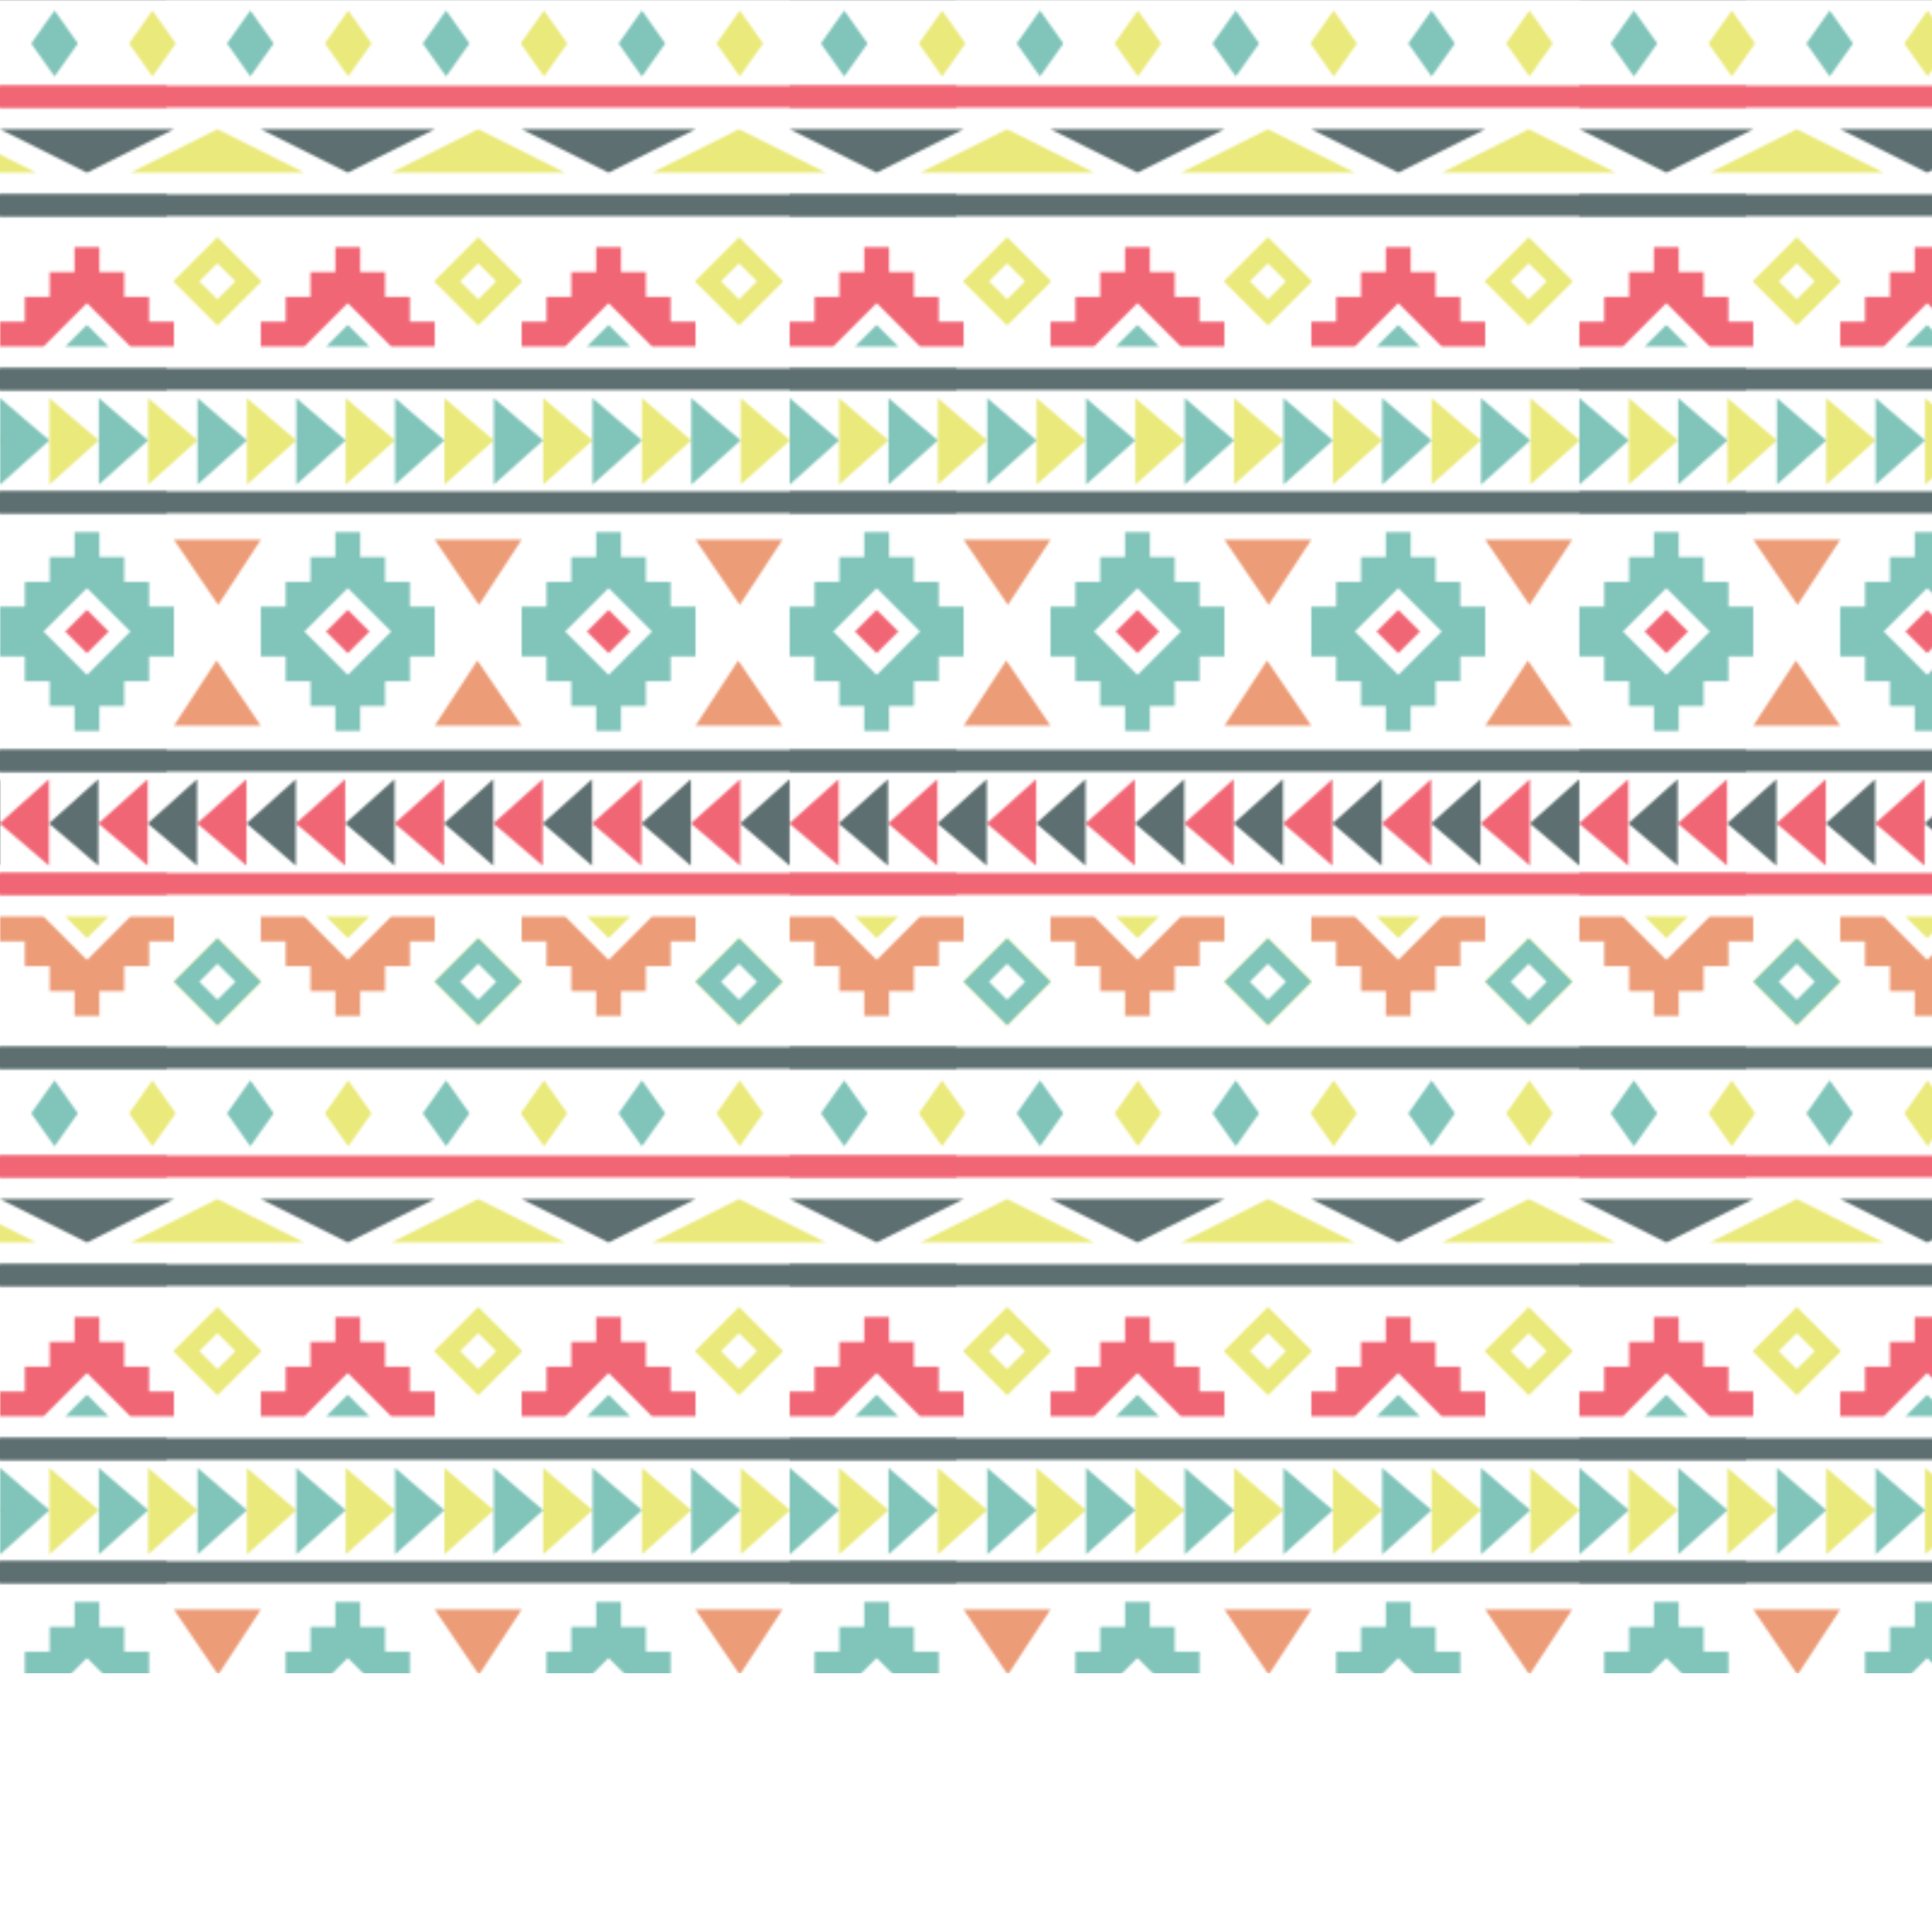 <svg version="1.1" xmlns="http://www.w3.org/2000/svg" xmlns:xlink="http://www.w3.org/1999/xlink" x="0px" y="0px" viewBox="0 0 800 800" enable-background="new 0 0 800 800" xml:space="preserve">
<pattern  width="327" height="443" patternUnits="userSpaceOnUse" id="pattern_1_" viewBox="327 -443 327 443" overflow="visible">
	<g>
		<polygon fill="none" points="327,-443 654,-443 654,0 327,0 		"/>
		<g>
			<path fill="#F16675" d="M674.258-84.526v-35.833l-20.446,18.333C653.812-102.026,674.444-84.526,674.258-84.526z"/>
		</g>
		<g>
			<polygon fill="#5D6F70" points="327,-389.505 363,-371.505 399,-389.505 			"/>
			<polygon fill="#5D6F70" points="435,-389.505 471,-371.505 507,-389.505 			"/>
			<polygon fill="#5D6F70" points="543,-389.505 579,-371.505 615,-389.505 			"/>
			<polygon fill="#EAE97B" points="453,-371.505 417,-389.505 381,-371.505 			"/>
			<polygon fill="#EAE97B" points="561,-371.505 525,-389.505 489,-371.505 			"/>
			<polygon fill="#EAE97B" points="669,-371.505 633,-389.505 597,-371.505 			"/>
			<polygon fill="#5D6F70" points="723,-353.505 327,-353.505 327,-362.505 723,-362.505 			"/>
			<polygon fill="#F16675" points="723,-398.505 327,-398.505 327,-407.505 723,-407.505 			"/>
			<g>
				<polygon fill="#F16675" points="388.714,-309.791 388.714,-320.076 378.429,-320.076 378.429,-330.362 368.143,-330.362 
					368.143,-340.647 357.857,-340.647 357.857,-330.362 347.571,-330.362 347.571,-320.076 337.286,-320.076 337.286,-309.791 
					327,-309.791 327,-299.505 345,-299.505 363,-317.505 381,-299.505 399,-299.505 399,-309.791 				"/>
				<polygon fill="#80C4BA" points="372,-299.505 363,-308.505 354,-299.505 				"/>
			</g>
			<g>
				<polygon fill="#F16675" points="496.714,-309.791 496.714,-320.076 486.429,-320.076 486.429,-330.362 476.143,-330.362 
					476.143,-340.647 465.857,-340.647 465.857,-330.362 455.571,-330.362 455.571,-320.076 445.286,-320.076 445.286,-309.791 
					435,-309.791 435,-299.505 453,-299.505 471,-317.505 489,-299.505 507,-299.505 507,-309.791 				"/>
				<polygon fill="#80C4BA" points="480,-299.505 471,-308.505 462,-299.505 				"/>
			</g>
			<g>
				<polygon fill="#F16675" points="604.714,-309.791 604.714,-320.076 594.429,-320.076 594.429,-330.362 584.143,-330.362 
					584.143,-340.647 573.857,-340.647 573.857,-330.362 563.571,-330.362 563.571,-320.076 553.286,-320.076 553.286,-309.791 
					543,-309.791 543,-299.505 561,-299.505 579,-317.505 597,-299.505 615,-299.505 615,-309.791 				"/>
				<polygon fill="#80C4BA" points="588,-299.505 579,-308.505 570,-299.505 				"/>
			</g>
			<g>
				<polygon fill="#EAE97B" points="417,-308.505 399,-326.505 417,-344.505 435,-326.505 				"/>
				<polygon fill="#EAE97B" points="417,-308.505 399,-326.505 417,-344.505 435,-326.505 				"/>
				<polygon fill="#EAE97B" points="417,-308.505 399,-326.505 417,-344.505 435,-326.505 				"/>
				<polygon fill="#FFFFFF" points="417,-334.005 424.5,-326.505 417,-319.005 409.5,-326.505 				"/>
			</g>
			<g>
				<polygon fill="#EAE97B" points="525,-308.505 507,-326.505 525,-344.505 543,-326.505 				"/>
				<polygon fill="#EAE97B" points="525,-308.505 507,-326.505 525,-344.505 543,-326.505 				"/>
				<polygon fill="#EAE97B" points="525,-308.505 507,-326.505 525,-344.505 543,-326.505 				"/>
				<polygon fill="#FFFFFF" points="525,-334.005 532.5,-326.505 525,-319.005 517.5,-326.505 				"/>
			</g>
			<g>
				<polygon fill="#EAE97B" points="633,-308.505 615,-326.505 633,-344.505 651,-326.505 				"/>
				<polygon fill="#EAE97B" points="633,-308.505 615,-326.505 633,-344.505 651,-326.505 				"/>
				<polygon fill="#EAE97B" points="633,-308.505 615,-326.505 633,-344.505 651,-326.505 				"/>
				<polygon fill="#FFFFFF" points="633,-334.005 640.5,-326.505 633,-319.005 625.5,-326.505 				"/>
			</g>
			<polygon fill="#5D6F70" points="723,-281.5 327,-281.5 327,-290.5 723,-290.5 			"/>
			<polygon fill="#5D6F70" points="723,-230.501 327,-230.501 327,-239.501 723,-239.501 			"/>
			<path fill="#80C4BA" d="M327.001-278.172v35.833l20.446-18.333C347.447-260.672,326.815-278.172,327.001-278.172z"/>
			<path fill="#EAE97B" d="M347.448-278.172v35.833l20.446-18.333C367.894-260.672,347.262-278.172,347.448-278.172z"/>
			<path fill="#80C4BA" d="M367.895-278.172v35.833l20.446-18.333C388.341-260.672,367.709-278.172,367.895-278.172z"/>
			<path fill="#EAE97B" d="M388.341-278.172v35.833l20.446-18.333C408.788-260.672,388.156-278.172,388.341-278.172z"/>
			<path fill="#80C4BA" d="M408.788-278.172v35.833l20.446-18.333C429.234-260.672,408.603-278.172,408.788-278.172z"/>
			<path fill="#EAE97B" d="M429.235-278.172v35.833l20.446-18.333C449.681-260.672,429.049-278.172,429.235-278.172z"/>
			<path fill="#80C4BA" d="M449.682-278.172v35.833l20.446-18.333C470.128-260.672,449.496-278.172,449.682-278.172z"/>
			<path fill="#EAE97B" d="M470.128-278.172v35.833l20.446-18.333C490.574-260.672,469.942-278.172,470.128-278.172z"/>
			<path fill="#80C4BA" d="M490.575-278.172v35.833l20.446-18.333C511.021-260.672,490.389-278.172,490.575-278.172z"/>
			<path fill="#EAE97B" d="M511.022-278.172v35.833l20.446-18.333C531.468-260.672,510.836-278.172,511.022-278.172z"/>
			<path fill="#80C4BA" d="M531.469-278.172v35.833l20.446-18.333C551.915-260.672,531.283-278.172,531.469-278.172z"/>
			<path fill="#EAE97B" d="M551.916-278.172v35.833l20.446-18.333C572.361-260.672,551.729-278.172,551.916-278.172z"/>
			<path fill="#80C4BA" d="M572.362-278.172v35.833l20.446-18.333C592.808-260.672,572.176-278.172,572.362-278.172z"/>
			<path fill="#EAE97B" d="M592.809-278.172v35.833l20.446-18.333C613.255-260.672,592.623-278.172,592.809-278.172z"/>
			<path fill="#80C4BA" d="M613.255-278.172v35.833l20.446-18.333C633.702-260.672,613.07-278.172,613.255-278.172z"/>
			<path fill="#EAE97B" d="M633.702-278.172v35.833l20.446-18.333C654.148-260.672,633.517-278.172,633.702-278.172z"/>
			<polygon fill="#5D6F70" points="723,-9.491 327,-9.491 327,-0.491 723,-0.491 			"/>
			<g>
				<polygon fill="#EC9C77" points="388.714,-53.205 388.714,-42.919 378.429,-42.919 378.429,-32.633 368.143,-32.633 
					368.143,-22.348 357.857,-22.348 357.857,-32.633 347.571,-32.633 347.571,-42.919 337.286,-42.919 337.286,-53.205 
					327,-53.205 327,-63.491 345,-63.491 363,-45.49 381,-63.491 399,-63.491 399,-53.205 				"/>
				<polygon fill="#EAE97B" points="372,-63.491 363,-54.49 354,-63.491 				"/>
			</g>
			<g>
				<polygon fill="#EC9C77" points="496.714,-53.205 496.714,-42.919 486.429,-42.919 486.429,-32.633 476.143,-32.633 
					476.143,-22.348 465.857,-22.348 465.857,-32.633 455.571,-32.633 455.571,-42.919 445.286,-42.919 445.286,-53.205 
					435,-53.205 435,-63.491 453,-63.491 471,-45.49 489,-63.491 507,-63.491 507,-53.205 				"/>
				<polygon fill="#EAE97B" points="480,-63.491 471,-54.49 462,-63.491 				"/>
			</g>
			<g>
				<polygon fill="#EC9C77" points="604.714,-53.205 604.714,-42.919 594.429,-42.919 594.429,-32.633 584.143,-32.633 
					584.143,-22.348 573.857,-22.348 573.857,-32.633 563.571,-32.633 563.571,-42.919 553.286,-42.919 553.286,-53.205 
					543,-53.205 543,-63.491 561,-63.491 579,-45.49 597,-63.491 615,-63.491 615,-53.205 				"/>
				<polygon fill="#EAE97B" points="588,-63.491 579,-54.49 570,-63.491 				"/>
			</g>
			<g>
				<polygon fill="#EAE97B" points="417,-54.491 399,-36.491 417,-18.491 435,-36.491 				"/>
				<polygon fill="#EAE97B" points="417,-54.491 399,-36.491 417,-18.491 435,-36.491 				"/>
				<polygon fill="#80C4BA" points="417,-54.491 399,-36.491 417,-18.491 435,-36.491 				"/>
				<polygon fill="#FFFFFF" points="417,-28.991 424.5,-36.491 417,-43.991 409.5,-36.491 				"/>
			</g>
			<g>
				<polygon fill="#EAE97B" points="525,-54.491 507,-36.491 525,-18.491 543,-36.491 				"/>
				<polygon fill="#EAE97B" points="525,-54.491 507,-36.491 525,-18.491 543,-36.491 				"/>
				<polygon fill="#80C4BA" points="525,-54.491 507,-36.491 525,-18.491 543,-36.491 				"/>
				<polygon fill="#FFFFFF" points="525,-28.991 532.5,-36.491 525,-43.991 517.5,-36.491 				"/>
			</g>
			<g>
				<polygon fill="#EAE97B" points="633,-54.491 615,-36.491 633,-18.491 651,-36.491 				"/>
				<polygon fill="#EAE97B" points="633,-54.491 615,-36.491 633,-18.491 651,-36.491 				"/>
				<polygon fill="#80C4BA" points="633,-54.491 615,-36.491 633,-18.491 651,-36.491 				"/>
				<polygon fill="#FFFFFF" points="633,-28.991 640.5,-36.491 633,-43.991 625.5,-36.491 				"/>
			</g>
			<g>
				<path fill="#80C4BA" d="M399-191.791h-10.286v-10.286h-10.286v-10.286h-10.286v-10.286h-10.285v10.286h-10.286v10.286h-10.286
					v10.286H327v10.286h0.026L327-181.491v10.286h10.286v10.286h10.286v10.286h10.286v10.286h10.285v-10.286h10.286v-10.286h10.286
					v-10.286H399v-10.286l-0.032-0.014H399V-191.791z M381-181.491l-18,18l-18-18l-0.03-0.014H345l18-18l18,18h0.033L381-181.491z"
					/>
				<polygon fill="#F16675" points="372,-181.505 363,-190.505 354,-181.505 354.089,-181.505 354,-181.491 363,-172.491 
					372,-181.491 371.927,-181.505 				"/>
			</g>
			<g>
				<path fill="#80C4BA" d="M507-191.791h-10.286v-10.286h-10.286v-10.286h-10.286v-10.286h-10.285v10.286h-10.286v10.286h-10.286
					v10.286H435v10.286h0.028L435-181.491v10.286h10.286v10.286h10.286v10.286h10.286v10.286h10.285v-10.286h10.286v-10.286h10.286
					v-10.286H507v-10.286l-0.032-0.014H507V-191.791z M489-181.491l-18,18l-18-18l-0.026-0.014H453l18-18l18,18h0.032L489-181.491z"
					/>
				<polygon fill="#F16675" points="480,-181.505 471,-190.505 462,-181.505 462.051,-181.505 462,-181.491 471,-172.491 
					480,-181.491 479.948,-181.505 				"/>
			</g>
			<g>
				<path fill="#80C4BA" d="M615-191.791h-10.286v-10.286h-10.286v-10.286h-10.286v-10.286h-10.285v10.286h-10.286v10.286h-10.286
					v10.286H543v10.286l0.035,0.014H543v10.286h10.286v10.286h10.286v10.286h10.286v10.286h10.285v-10.286h10.286v-10.286h10.286
					v-10.286H615v-10.286h-0.035l0.035-0.014V-191.791z M597-181.491l-18,18l-18-18h-0.031l0.031-0.014l18-18l18,18l0.029,0.014H597
					z"/>
				<polygon fill="#F16675" points="588,-181.505 579,-190.505 570,-181.505 570.053,-181.491 570,-181.491 579,-172.491 
					588,-181.491 587.95,-181.491 				"/>
			</g>
			<polygon fill="#F16675" points="723,-81.495 327,-81.495 327,-72.495 723,-72.495 			"/>
			<polygon fill="#5D6F70" points="723,-132.494 327,-132.494 327,-123.494 723,-123.494 			"/>
			<polygon fill="#EC9C77" points="416.667,-169.505 399,-142.505 435,-142.505 			"/>
			<polygon fill="#EC9C77" points="524.667,-169.505 507,-142.505 543,-142.505 			"/>
			<polygon fill="#EC9C77" points="632.667,-169.505 615,-142.505 651,-142.505 			"/>
			<polygon fill="#EC9C77" points="633.333,-192.508 651,-219.508 615,-219.508 			"/>
			<polygon fill="#EC9C77" points="525.333,-192.508 543,-219.508 507,-219.508 			"/>
			<polygon fill="#EC9C77" points="417.333,-192.508 435,-219.508 399,-219.508 			"/>
			<path fill="#5D6F70" d="M653.959-84.526v-35.833l-20.446,18.333C633.514-102.026,654.146-84.526,653.959-84.526z"/>
			<path fill="#F16675" d="M633.513-84.526v-35.833l-20.446,18.333C613.067-102.026,633.699-84.526,633.513-84.526z"/>
			<path fill="#5D6F70" d="M613.066-84.526v-35.833l-20.446,18.333C592.62-102.026,613.252-84.526,613.066-84.526z"/>
			<path fill="#F16675" d="M592.619-84.526v-35.833l-20.446,18.333C572.173-102.026,592.805-84.526,592.619-84.526z"/>
			<path fill="#5D6F70" d="M572.173-84.526v-35.833l-20.446,18.333C551.727-102.026,572.358-84.526,572.173-84.526z"/>
			<path fill="#F16675" d="M551.726-84.526v-35.833l-20.446,18.333C531.28-102.026,551.912-84.526,551.726-84.526z"/>
			<path fill="#5D6F70" d="M531.279-84.526v-35.833l-20.446,18.333C510.833-102.026,531.465-84.526,531.279-84.526z"/>
			<path fill="#F16675" d="M510.833-84.526v-35.833l-20.446,18.333C490.386-102.026,511.018-84.526,510.833-84.526z"/>
			<path fill="#5D6F70" d="M490.386-84.526v-35.833l-20.446,18.333C469.939-102.026,490.571-84.526,490.386-84.526z"/>
			<path fill="#F16675" d="M469.939-84.526v-35.833l-20.446,18.333C449.493-102.026,470.125-84.526,469.939-84.526z"/>
			<path fill="#5D6F70" d="M449.492-84.526v-35.833l-20.446,18.333C429.046-102.026,449.678-84.526,449.492-84.526z"/>
			<path fill="#F16675" d="M429.045-84.526v-35.833L408.6-102.026C408.6-102.026,429.231-84.526,429.045-84.526z"/>
			<path fill="#5D6F70" d="M408.599-84.526v-35.833l-20.446,18.333C388.153-102.026,408.785-84.526,408.599-84.526z"/>
			<path fill="#F16675" d="M388.152-84.526v-35.833l-20.446,18.333C367.706-102.026,388.338-84.526,388.152-84.526z"/>
			<path fill="#5D6F70" d="M367.705-84.526v-35.833l-20.446,18.333C347.259-102.026,367.891-84.526,367.705-84.526z"/>
			<path fill="#F16675" d="M347.258-84.526v-35.833l-20.446,18.333C326.812-102.026,347.444-84.526,347.258-84.526z"/>
			<path fill="#F16675" d="M363.156-181.581"/>
			<path fill="#F16675" d="M365.323-181.581"/>
			<polygon fill="#80C4BA" points="349.573,-411.333 339.906,-425 349.573,-438.667 359.239,-425 			"/>
			<polygon fill="#EAE97B" points="390.109,-411.333 380.442,-425 390.109,-438.667 399.775,-425 			"/>
			<polygon fill="#80C4BA" points="430.645,-411.333 420.979,-425 430.645,-438.667 440.312,-425 			"/>
			<polygon fill="#EAE97B" points="471.181,-411.333 461.514,-425 471.181,-438.667 480.848,-425 			"/>
			<polygon fill="#80C4BA" points="511.717,-411.333 502.05,-425 511.717,-438.667 521.383,-425 			"/>
			<polygon fill="#EAE97B" points="552.253,-411.333 542.586,-425 552.253,-438.667 561.919,-425 			"/>
			<polygon fill="#80C4BA" points="592.789,-411.333 583.123,-425 592.789,-438.667 602.456,-425 			"/>
			<polygon fill="#EAE97B" points="633.325,-411.333 623.659,-425 633.325,-438.667 642.992,-425 			"/>
		</g>
		<g>
			<polygon fill="#EAE97B" points="342,-371.505 306,-389.505 270,-371.505 			"/>
			<polygon fill="#5D6F70" points="396,-353.505 0,-353.505 0,-362.505 396,-362.505 			"/>
			<polygon fill="#F16675" points="396,-398.505 0,-398.505 0,-407.505 396,-407.505 			"/>
			<polygon fill="#5D6F70" points="396,-281.5 0,-281.5 0,-290.5 396,-290.5 			"/>
			<polygon fill="#5D6F70" points="396,-230.501 0,-230.501 0,-239.501 396,-239.501 			"/>
			<path fill="#EAE97B" d="M306.702-278.172v35.833l20.446-18.333C327.148-260.672,306.517-278.172,306.702-278.172z"/>
			<polygon fill="#5D6F70" points="396,-9.491 0,-9.491 0,-0.491 396,-0.491 			"/>
			<polygon fill="#F16675" points="396,-81.495 0,-81.495 0,-72.495 396,-72.495 			"/>
			<polygon fill="#5D6F70" points="396,-132.494 0,-132.494 0,-123.494 396,-123.494 			"/>
		</g>
	</g>
</pattern>
<g id="pattern">
	<rect fill="url(#pattern_1_)" width="800" height="800"/>
</g>
<g id="objects">
	<g>
		<rect y="692.911" fill="#FFFFFF" width="800" height="107.089"/>
		<rect y="692.911" opacity="0.75" fill="#FFFFFF" width="800" height="107.089"/>
	</g>
</g>
</svg>
